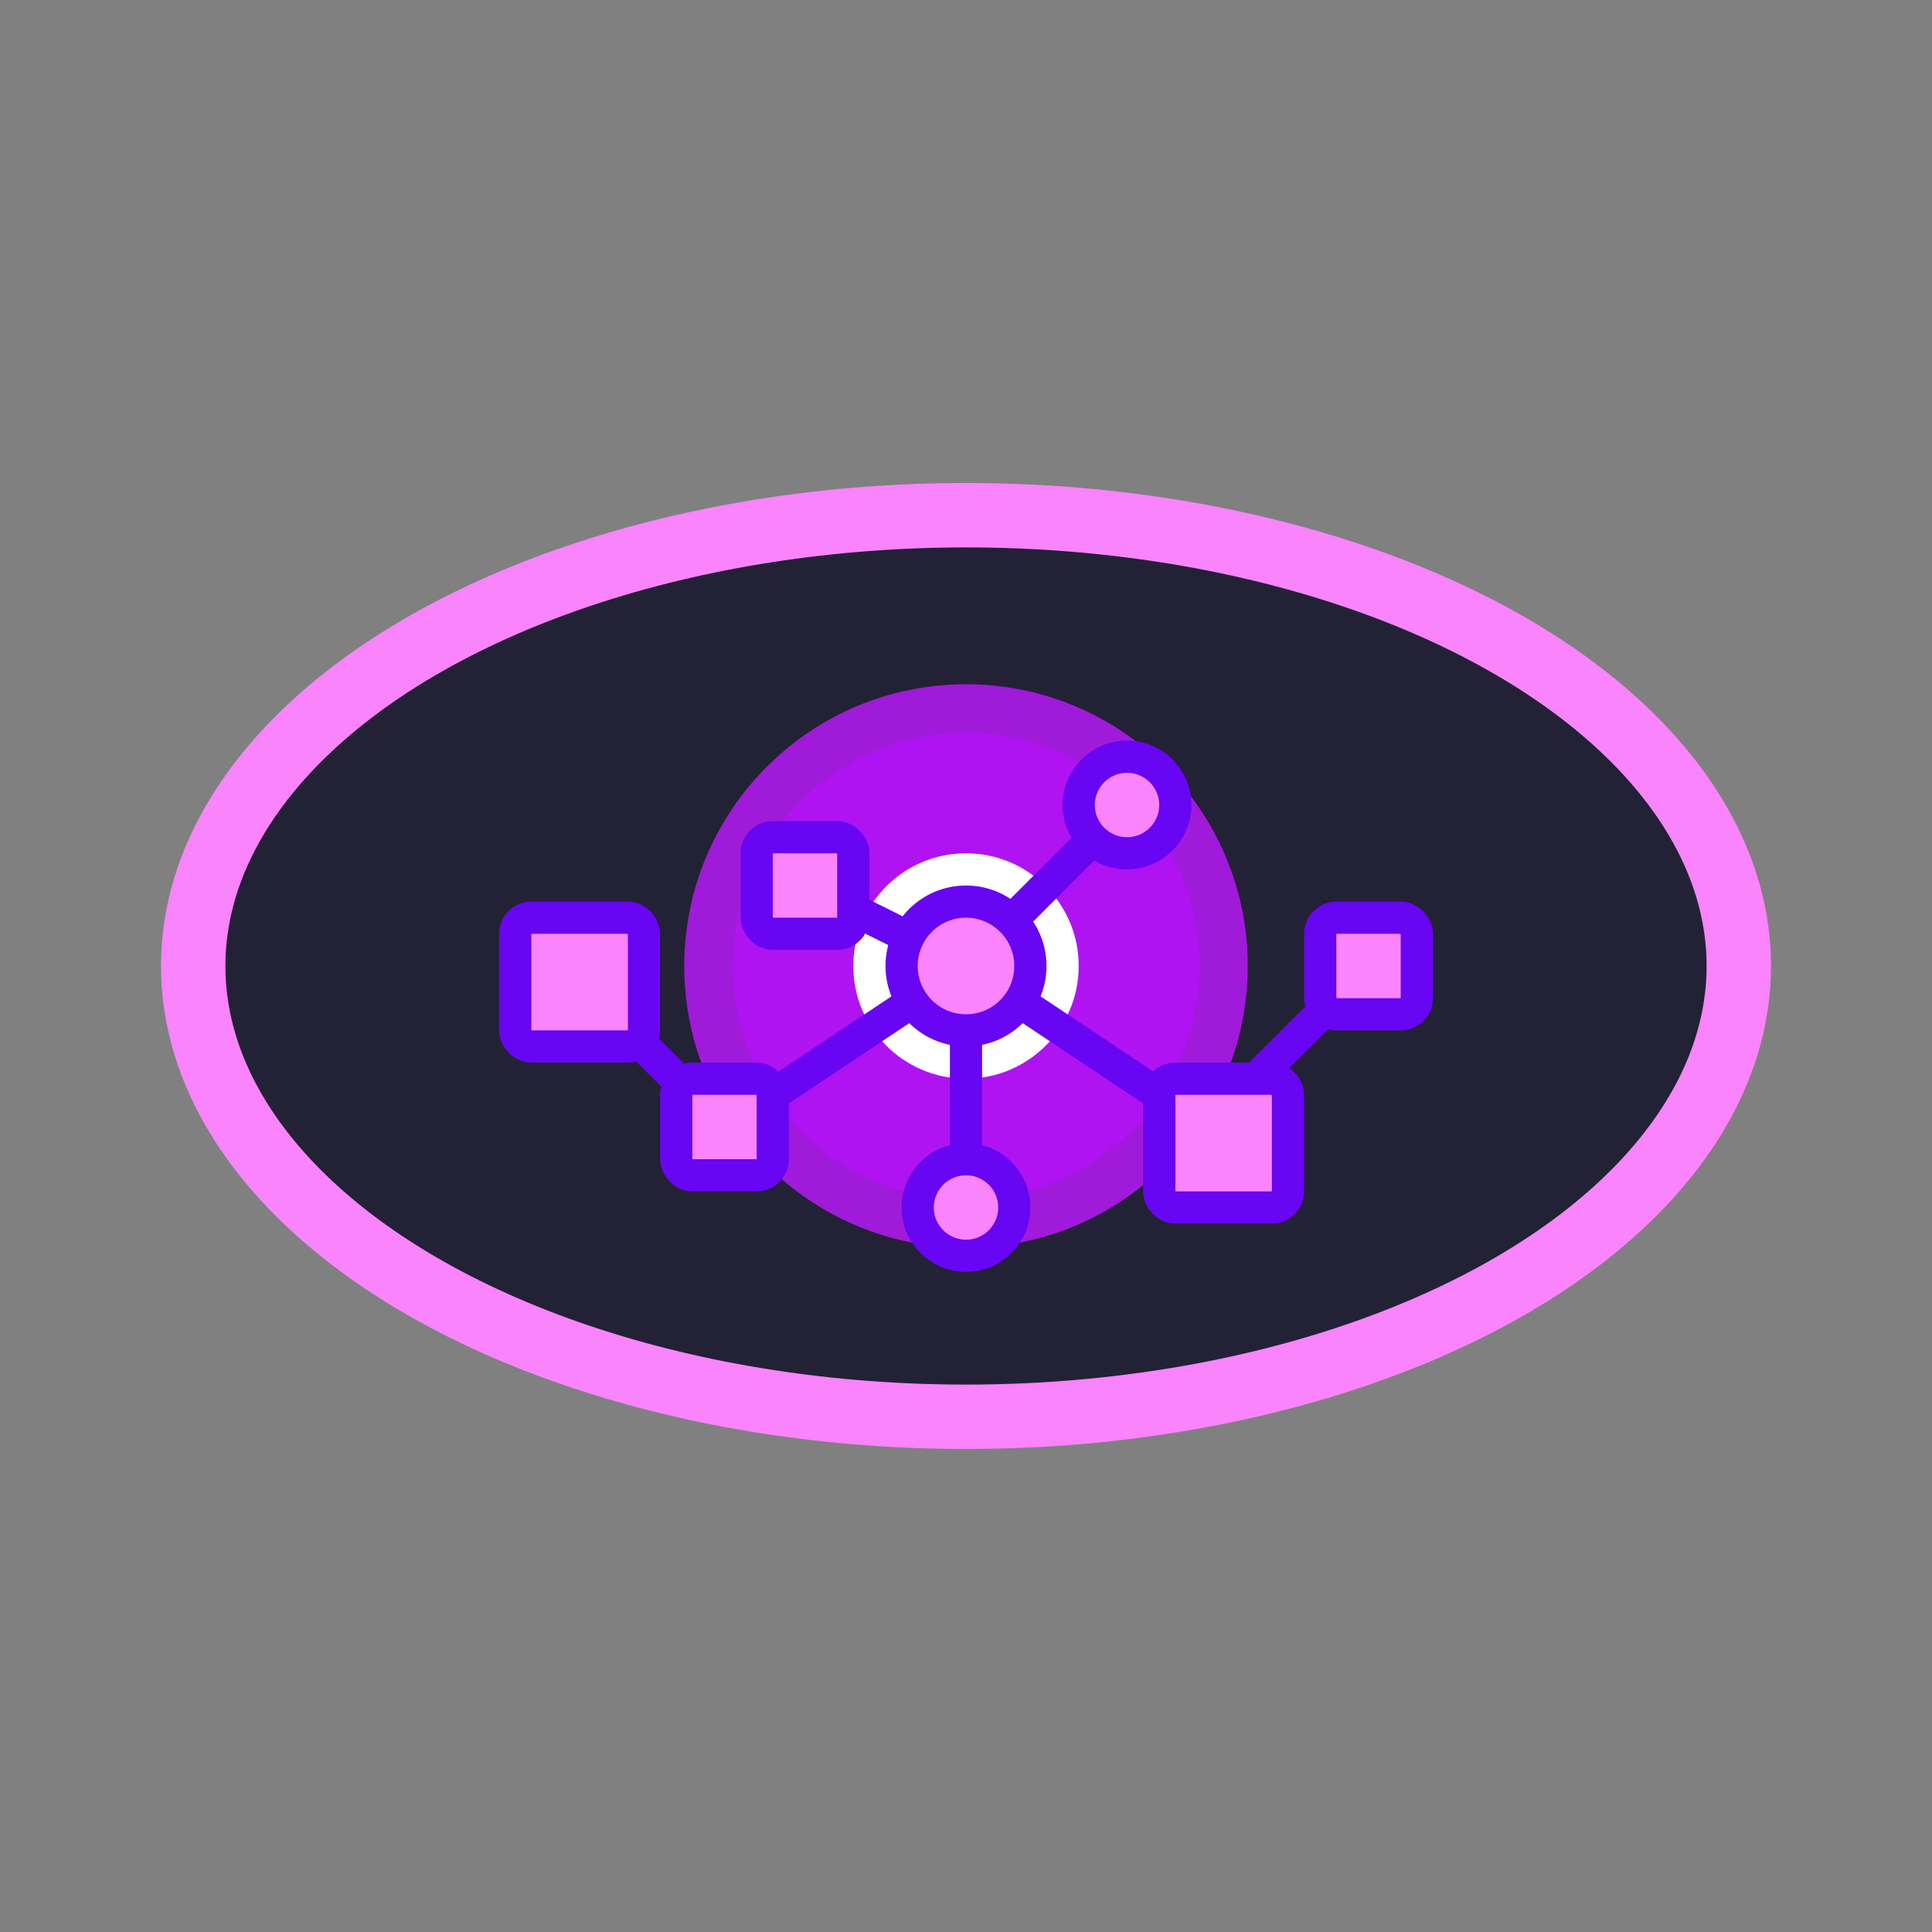 <svg width="120" height="120" viewBox="0 0 120 120" fill="none" xmlns="http://www.w3.org/2000/svg">
  <rect x="0" y="0" width="120" height="120" fill="#808080" stroke="none"/>
  <ellipse cx="60" cy="60" rx="48" ry="28" fill="#232136" stroke="#F984FC" stroke-width="4"/>
  <ellipse cx="60" cy="60" rx="16" ry="16" fill="#AF13F2" stroke="#A01AD9" stroke-width="3"/>
  <ellipse cx="60" cy="60" rx="7" ry="7" fill="#fff"/>

  <!-- Mehrere Diagramm-Linien und Knoten im Auge -->
  <polyline points="50,55 60,60 70,50" fill="none" stroke="#6805F2" stroke-width="2" stroke-linecap="round"/>
  <polyline points="60,60 75,70 85,60" fill="none" stroke="#6805F2" stroke-width="2" stroke-linecap="round"/>
  <polyline points="60,60 45,70 35,60" fill="none" stroke="#6805F2" stroke-width="2" stroke-linecap="round"/>
  <polyline points="60,60 60,75" fill="none" stroke="#6805F2" stroke-width="2" stroke-linecap="round"/>

  <!-- Runde Knoten -->
  <circle cx="60" cy="60" r="4" fill="#F984FC" stroke="#6805F2" stroke-width="2"/>
  <circle cx="70" cy="50" r="3" fill="#F984FC" stroke="#6805F2" stroke-width="2"/>
  <circle cx="60" cy="75" r="3" fill="#F984FC" stroke="#6805F2" stroke-width="2"/>

  <!-- Quadratische Knoten -->
  <rect x="47" y="52" width="6" height="6" rx="1" fill="#F984FC" stroke="#6805F2" stroke-width="2"/>
  <rect x="72" y="67" width="8" height="8" rx="1" fill="#F984FC" stroke="#6805F2" stroke-width="2"/>
  <rect x="82" y="57" width="6" height="6" rx="1" fill="#F984FC" stroke="#6805F2" stroke-width="2"/>
  <rect x="42" y="67" width="6" height="6" rx="1" fill="#F984FC" stroke="#6805F2" stroke-width="2"/>
  <rect x="32" y="57" width="8" height="8" rx="1" fill="#F984FC" stroke="#6805F2" stroke-width="2"/>
</svg> 